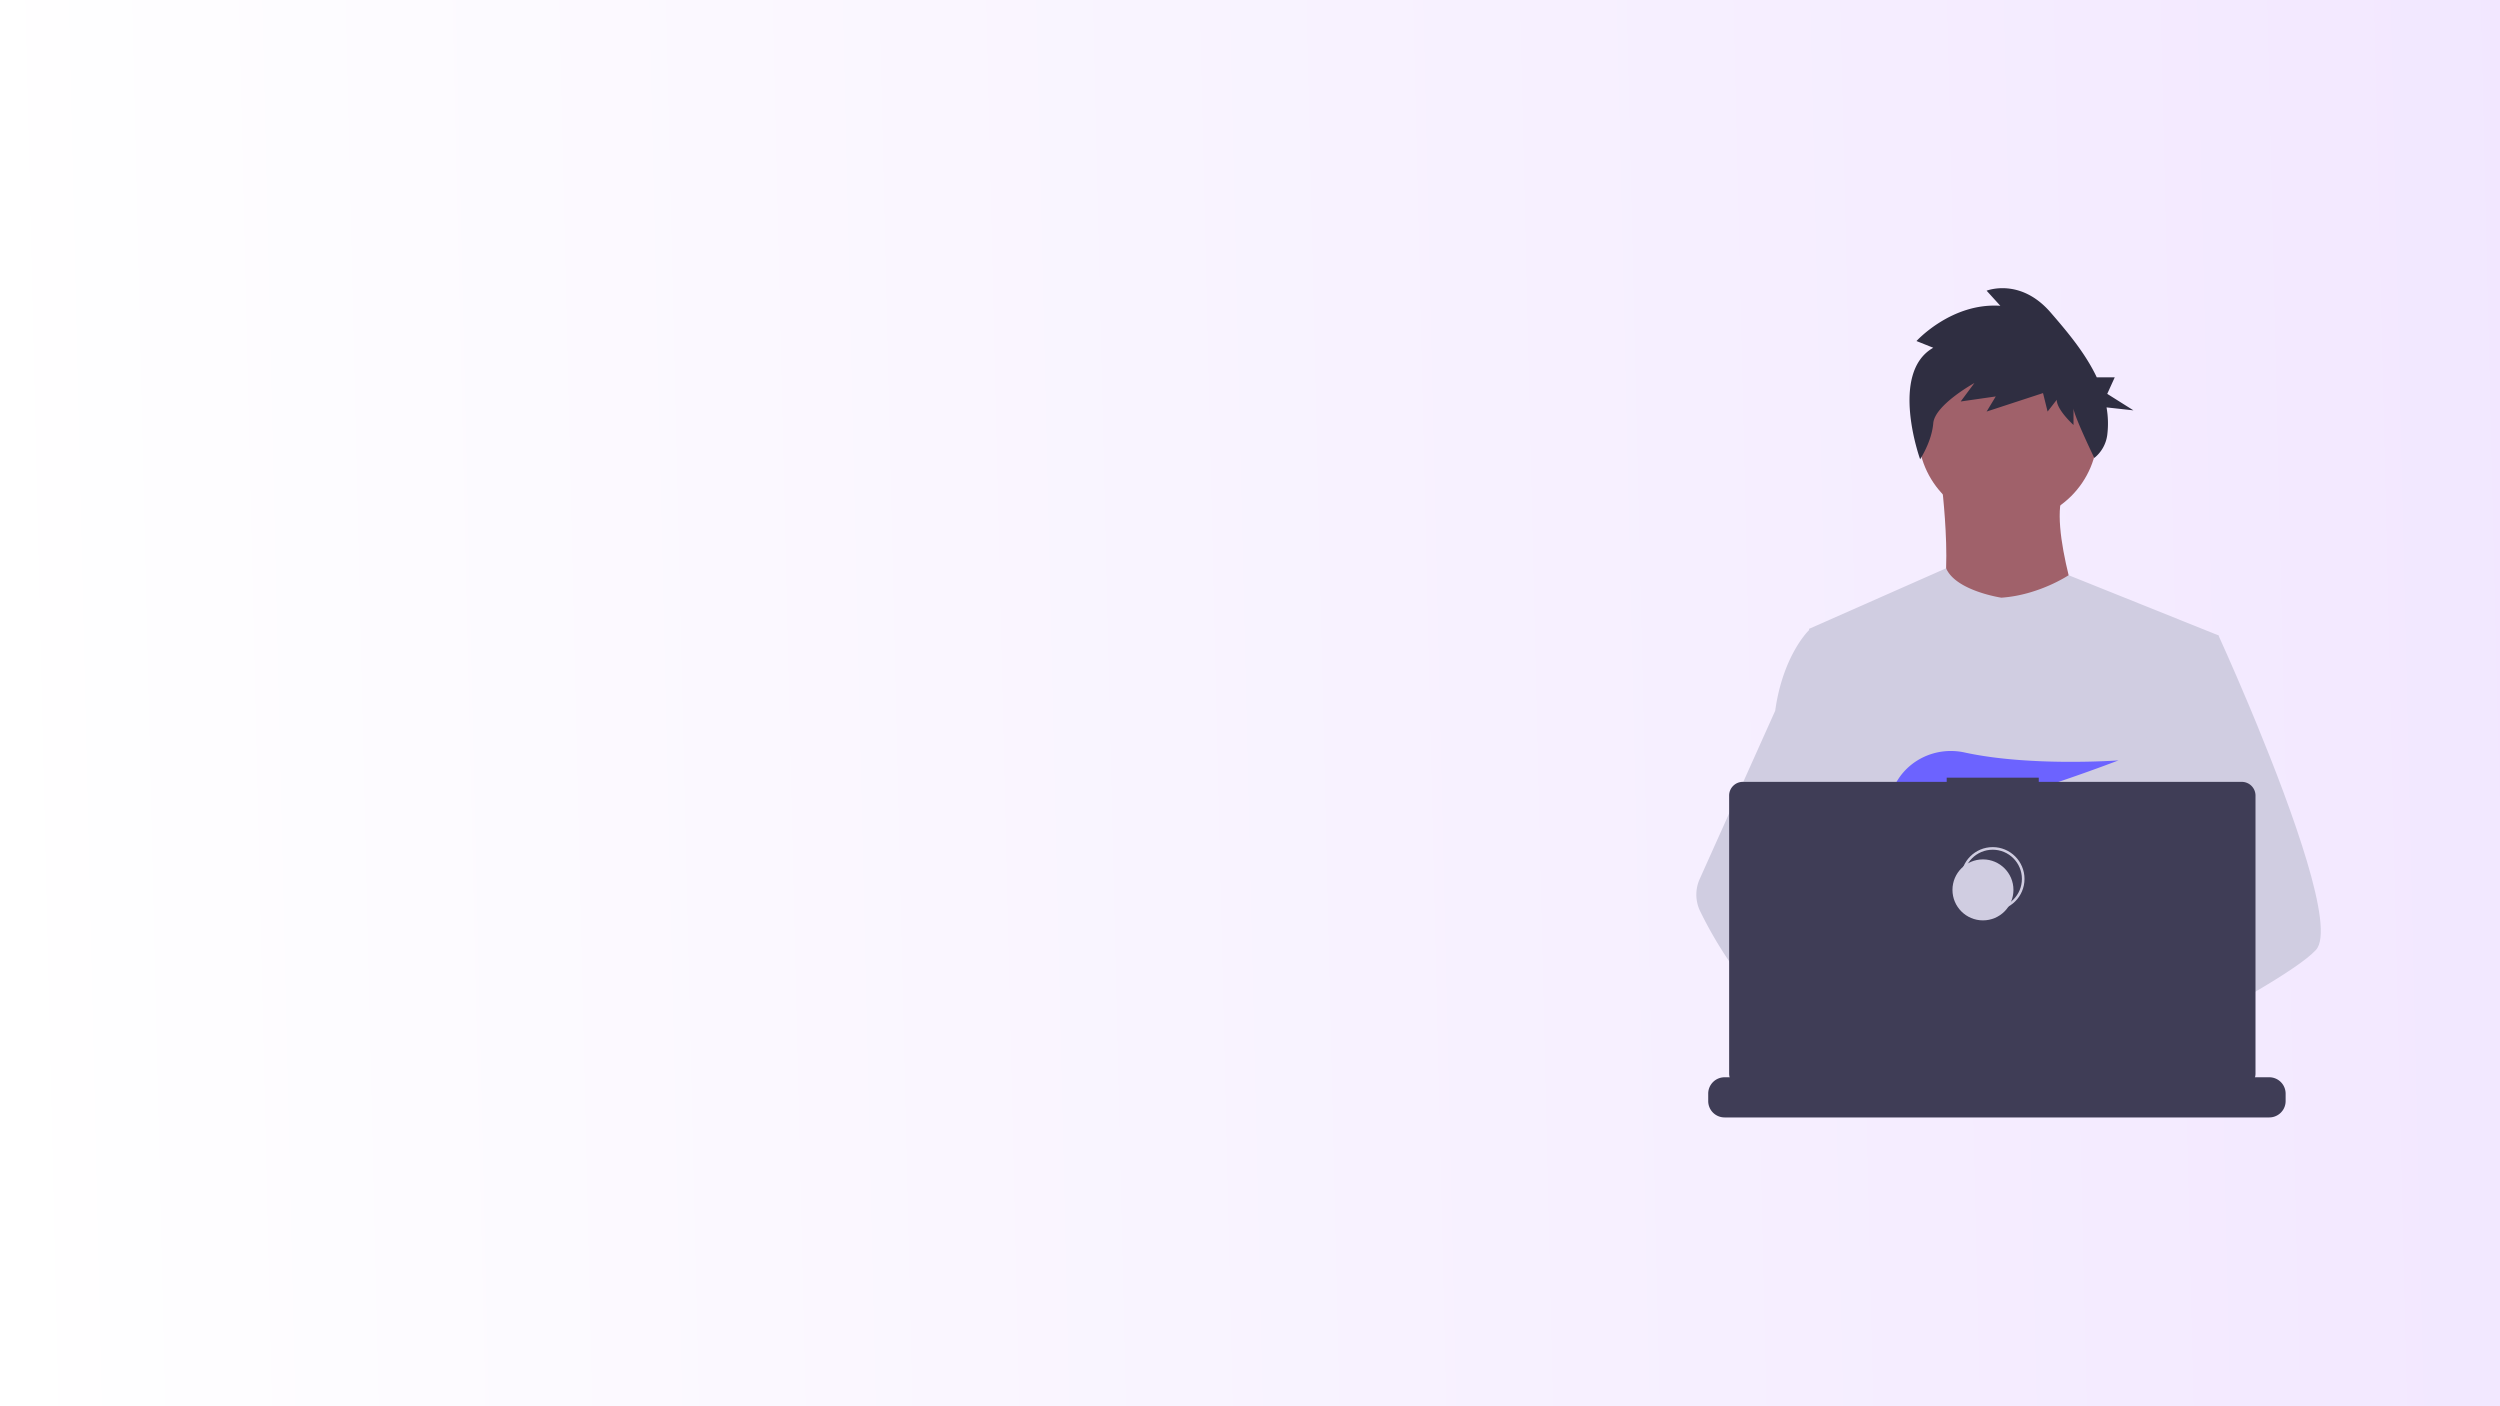<svg xmlns="http://www.w3.org/2000/svg" xmlns:xlink="http://www.w3.org/1999/xlink" width="1920" height="1080" viewBox="0 0 1920 1080">
  <rect x="0" y="0" width="1920" height="1080" fill="#808080" stroke="none"/>
  <defs>
    <linearGradient id="linear-gradient" y1="0.534" x2="1.228" y2="0.518" gradientUnits="objectBoundingBox">
      <stop offset="0" stop-color="#fff"/>
      <stop offset="1" stop-color="#efe2ff"/>
    </linearGradient>
    <clipPath id="clip-bg_2">
      <rect width="1920" height="1080"/>
    </clipPath>
  </defs>
  <g id="bg_2" data-name="bg – 2" clip-path="url(#clip-bg_2)">
    <rect width="1920" height="1080" fill="#fff"/>
    <g id="Group_6" data-name="Group 6">
      <rect id="Rectangle_2" data-name="Rectangle 2" width="1920" height="1080" fill="url(#linear-gradient)"/>
    </g>
    <g id="Group_7" data-name="Group 7" transform="translate(1147.719 221.324)">
      <circle id="Ellipse_5" data-name="Ellipse 5" cx="68.883" cy="68.883" r="68.883" transform="translate(325.44 42.03)" fill="#a0616a"/>
      <path id="Path_22" data-name="Path 22" d="M581.117,260.562S594.1,358.4,574.129,369.377s118.8,11.98,118.8,11.98S661.98,296.5,675.957,270.545Z" transform="translate(-238.207 -115.208)" fill="#a0616a"/>
      <path id="Path_23" data-name="Path 23" d="M788.014,386.565l-11.54,52.55-24.4,111.179-.731,6.089-8.421,70.488-5.6,46.827-3.756,31.455c-22.837,11.737-39.389,19.84-39.389,19.84s-1.424-7.138-3.719-16.271c-16.027,4.805-45.684,12.777-70.816,14.369,9.152,10.2,13.358,19.784,7.653,26.856-17.217,21.32-88.3-23.343-113.156-40a67.281,67.281,0,0,0-.656,12.046l-19.025-14.631,1.883-33.666,3.175-56.962L503.5,545.3a75,75,0,0,1-3.157-9.4c-5.826-20.72-12.9-62.1-18.322-96.791-4.365-27.924-7.644-51.52-8.337-56.541-.094-.656-.141-.993-.141-.993l105.315-46.536C586.347,352.4,621.3,357.62,621.3,357.62c28.954-2,51.651-17.264,51.651-17.264Z" transform="translate(-231.967 -119.921)" fill="#d0cde1"/>
      <path id="Path_24" data-name="Path 24" d="M709.079,727.859s-4.459,1.527-11.709,3.691c-16.027,4.805-45.684,12.777-70.816,14.369-21.638,1.386-39.923-1.948-43.267-16.065-1.433-6.07.6-11.063,5.03-15.165,13.227-12.262,47.773-16.655,75.172-18.163,7.737-.422,14.894-.618,20.851-.693,10.117-.131,16.749.075,16.749.075l.159.618Z" transform="translate(-238.882 -142.749)" fill="#a0616a"/>
      <path id="Path_25" data-name="Path 25" d="M574.2,151.144l-12.88-5.156s26.93-29.648,64.4-27.07l-10.538-11.6S640.939,97,664.356,124.075c12.31,14.23,26.553,30.957,35.431,49.8H713.58l-5.757,12.676,20.148,12.676-20.68-2.277a70.831,70.831,0,0,1,.561,21.025,27.2,27.2,0,0,1-9.961,17.8h0s-15.973-33.062-15.973-38.218v12.89s-12.879-11.6-12.879-19.336l-7.025,9.023-3.513-14.18-43.321,14.18,7.025-11.6-26.93,3.867,10.538-14.18s-30.442,16.758-31.613,30.937-10.081,27.615-10.081,27.615S540.246,170.48,574.2,151.144Z" transform="translate(-237.182 -105.389)" fill="#2f2e41"/>
      <path id="Path_26" data-name="Path 26" d="M876.374,631.635c-7.016,7.606-24.4,19.062-45.478,31.465-7.84,4.609-16.187,9.358-24.7,14.079-20.317,11.269-41.59,22.435-59.145,31.455-22.837,11.737-39.389,19.84-39.389,19.84s-1.424-7.138-3.719-16.271c-3.072-12.224-7.7-28.027-12.524-35.024-.169-.244-.337-.468-.506-.693-1.405-1.845-2.82-2.922-4.215-2.922l69.711-43.211,30.125-18.678-21.7-51.81-27.221-64.99,16.43-52.278,16.514-52.55H801.5s10.248,22.369,23.352,53.562c1.958,4.665,3.981,9.526,6.042,14.547C857.855,523.724,891.464,615.289,876.374,631.635Z" transform="translate(-245.455 -123.401)" fill="#d0cde1"/>
      <path id="Path_27" data-name="Path 27" d="M629.449,772.175c-17.217,21.32-88.3-23.343-113.156-40-5.414-3.625-8.637-5.92-8.637-5.92L530.4,695.926l7.2-9.6s6.445,3.419,15.971,8.983c.347.206.693.412,1.049.618,8.215,4.824,18.528,11.128,28.935,18.163,14.36,9.714,28.879,20.8,38.237,31.23C630.948,755.521,635.154,765.1,629.449,772.175Z" transform="translate(-234.125 -142.15)" fill="#a0616a"/>
      <path id="Path_28" data-name="Path 28" d="M545.573,676.29a44.75,44.75,0,0,0-7.587.618c-21.535,3.7-27.886,23.193-29.694,36.251a67.294,67.294,0,0,0-.656,12.046l-19.025-14.632-6.932-5.33C465,699.427,450.13,689.1,437.241,676.909a223.4,223.4,0,0,1-29.928-35.492A313,313,0,0,1,384.157,601.7a29.211,29.211,0,0,1-.4-24.776l23.559-52.5,34.434-76.736q.379-2.74.834-5.358c6.829-39.155,25.123-56.54,25.123-56.54h13.976l9.348,56.54,11.615,70.245-8.14,26.547-18.809,61.308,17.976,19.521Z" transform="translate(-226.123 -123.132)" fill="#d0cde1"/>
      <path id="Path_29" data-name="Path 29" d="M571.43,518.894l11.948,13.939c4.439-.846,9.074-1.841,13.849-2.958L593.8,518.894l8.391,9.789c50.58-12.44,113.275-36.627,113.275-36.627s-67.685,4.963-118.222-6.078c-22.36-4.885-45.366,6.2-54.542,27.167-5.333,12.188-4.5,22.746,14.42,22.746a124.951,124.951,0,0,0,19.065-1.793Z" transform="translate(-236.163 -129.4)" fill="#6c63ff"/>
      <path id="Path_30" data-name="Path 30" d="M834.38,764.711V770.4a12.5,12.5,0,0,1-.852,4.562,12.818,12.818,0,0,1-.909,1.873,12.587,12.587,0,0,1-10.819,6.145H403.507a12.587,12.587,0,0,1-10.819-6.145,12.809,12.809,0,0,1-.909-1.873,12.5,12.5,0,0,1-.852-4.562v-5.686a12.577,12.577,0,0,1,12.58-12.58h24.111V749.48a.524.524,0,0,1,.524-.525h12.58a.524.524,0,0,1,.525.525v2.651h7.859V749.48a.524.524,0,0,1,.525-.525h12.58a.524.524,0,0,1,.525.525v2.651H470.6V749.48a.524.524,0,0,1,.525-.525h12.58a.524.524,0,0,1,.525.525v2.651h7.859V749.48a.524.524,0,0,1,.525-.525H505.2a.524.524,0,0,1,.525.525v2.651h7.859V749.48a.524.524,0,0,1,.525-.525h12.58a.524.524,0,0,1,.525.525v2.651h7.868V749.48a.524.524,0,0,1,.525-.525h12.58a.524.524,0,0,1,.525.525v2.651h7.859V749.48a.524.524,0,0,1,.525-.525h98.543a.524.524,0,0,1,.525.525v2.651h7.868V749.48a.524.524,0,0,1,.525-.525h12.58a.53.53,0,0,1,.525.525v2.651h7.859V749.48a.524.524,0,0,1,.525-.525h12.58a.523.523,0,0,1,.525.525v2.651H707V749.48a.524.524,0,0,1,.525-.525h12.58a.523.523,0,0,1,.525.525v2.651H728.5V749.48a.523.523,0,0,1,.525-.525h12.58a.522.522,0,0,1,.515.525v2.651h7.868V749.48a.524.524,0,0,1,.525-.525H763.1a.524.524,0,0,1,.525.525v2.651h7.859V749.48a.524.524,0,0,1,.525-.525h12.58a.524.524,0,0,1,.525.525v2.651H821.8a12.577,12.577,0,0,1,12.58,12.58Z" transform="translate(-226.739 -146.113)" fill="#3f3d56"/>
      <path id="Path_31" data-name="Path 31" d="M801.785,509.928H645.874v-3.213h-70.7v3.213H418.625a10.546,10.546,0,0,0-10.546,10.546v213.49a10.546,10.546,0,0,0,10.546,10.546h383.16a10.546,10.546,0,0,0,10.546-10.546V520.474a10.546,10.546,0,0,0-10.547-10.547Z" transform="translate(-227.824 -130.784)" fill="#3f3d56"/>
      <circle id="Ellipse_6" data-name="Ellipse 6" cx="23.418" cy="23.418" r="23.418" transform="translate(359.269 430.26)" fill="none" stroke="#d0cde1" stroke-miterlimit="10" stroke-width="2"/>
      <circle id="Ellipse_7" data-name="Ellipse 7" cx="23.418" cy="23.418" r="23.418" transform="translate(351.775 438.691)" fill="#d0cde1"/>
    </g>
  </g>
</svg>
